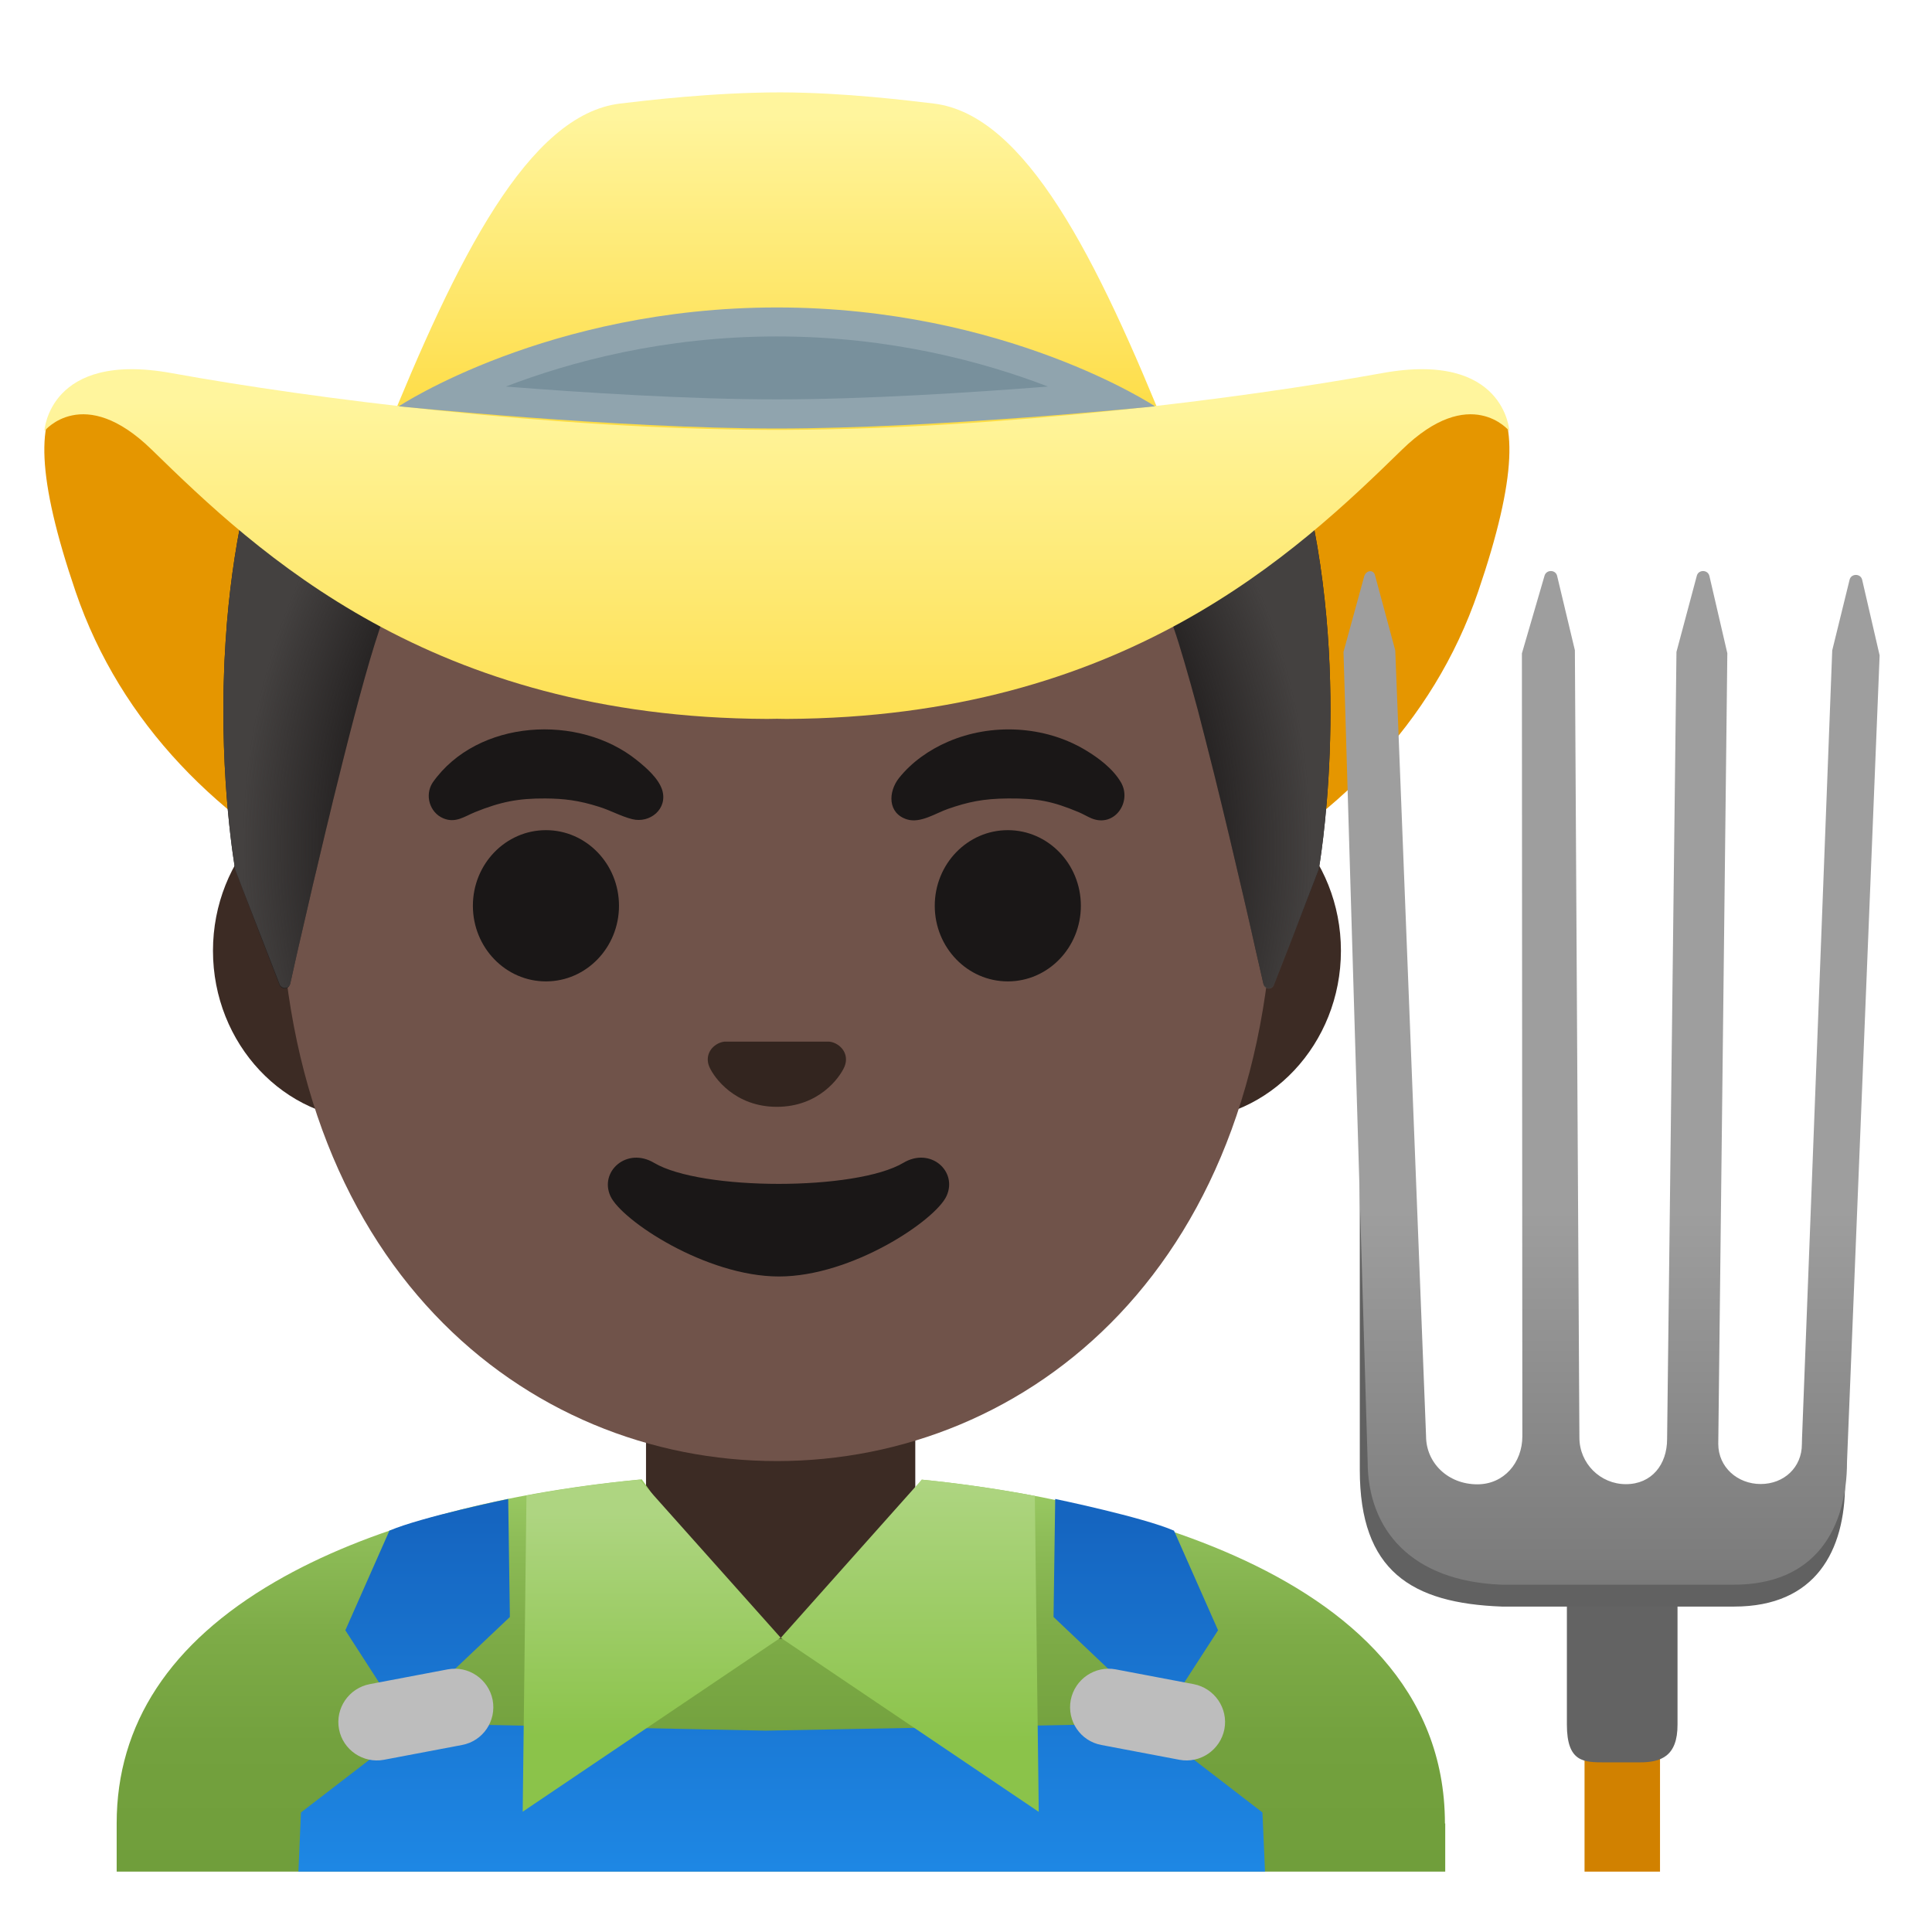 <svg style="enable-background:new 0 0 128 128;" viewBox="0 0 128 128" xmlns="http://www.w3.org/2000/svg" xmlns:xlink="http://www.w3.org/1999/xlink">
  <g id="hat_x5F_back">
    <path d="M51.47,37.93C25.35,37.24-5.38,8.76,5.01,39.2c5.98,17.5,26.2,26.03,46.46,25.77 c20.26,0.26,40.48-8.26,46.46-25.77C108.32,8.76,77.59,37.24,51.47,37.93z" style="fill:#E59600;"/>
  </g>
  <g id="neck">
    <path d="M51.72,90.68H42.8v10.68c0,4.83,3.63,8.74,8.11,8.74h1.62c4.48,0,8.11-3.92,8.11-8.74V90.68H51.72z" style="fill:#3C2B24;"/>
  </g>
  <g id="ears">
    <path d="M78.31,51.78h-7.24H31.87h-7.24c-5.79,0-10.52,5.04-10.52,11.21S18.84,74.2,24.63,74.2h7.24h39.21 h7.24c5.79,0,10.52-5.04,10.52-11.21S84.1,51.78,78.31,51.78z" style="fill:#3C2B24;"/>
  </g>
  <g id="head">
    <path d="M51.47,13.11L51.47,13.11L51.47,13.11c-17.1,0-32.93,18.28-32.93,44.59 c0,26.17,16.31,39.1,32.93,39.1S84.4,83.87,84.4,57.7C84.4,31.39,68.57,13.11,51.47,13.11z" style="fill:#70534A;"/>
  </g>
  <g id="eyebrows">
    <path d="M28.67,51.84c2.95-4.19,9.68-4.58,13.53-1.47c0.61,0.49,1.42,1.19,1.67,1.96 c0.39,1.26-0.81,2.24-1.99,1.94c-0.75-0.19-1.45-0.59-2.2-0.82c-1.35-0.43-2.33-0.54-3.55-0.55c-1.8-0.01-2.96,0.22-4.67,0.91 c-0.7,0.29-1.28,0.74-2.08,0.41C28.46,53.84,28.12,52.67,28.67,51.84z" style="fill:#1A1717;"/>
    <path d="M72.32,54.22c-0.29-0.12-0.56-0.29-0.85-0.41c-1.76-0.74-2.76-0.92-4.67-0.91 c-1.68,0.01-2.69,0.24-3.99,0.69c-0.81,0.28-1.82,0.97-2.71,0.7c-1.3-0.4-1.26-1.82-0.55-2.73c0.85-1.07,2.01-1.88,3.26-2.42 c2.87-1.24,6.38-1.07,9.08,0.54c0.89,0.53,1.85,1.25,2.38,2.16C75.01,53.13,73.84,54.84,72.32,54.22z" style="fill:#1A1717;"/>
  </g>
  <g id="eyes">
    <ellipse cx="36.17" cy="60.01" rx="4.84" ry="5.01" style="fill:#1A1717;"/>
    <ellipse cx="66.77" cy="60.01" rx="4.84" ry="5.01" style="fill:#1A1717;"/>
  </g>
  <path id="mouth" d="M59.85,77.04c-3.13,1.86-13.39,1.86-16.52,0c-1.8-1.07-3.63,0.57-2.89,2.2 c0.73,1.61,6.33,5.33,11.17,5.33s10.36-3.72,11.1-5.33C63.46,77.6,61.65,75.97,59.85,77.04z" style="fill:#1A1717;"/>
  <path id="nose" d="M55.26,69.09c-0.1-0.04-0.21-0.07-0.32-0.08H48c-0.11,0.01-0.21,0.04-0.32,0.08 C47.05,69.35,46.7,70,47,70.69c0.3,0.69,1.68,2.64,4.47,2.64c2.79,0,4.17-1.95,4.47-2.64C56.24,70,55.89,69.35,55.26,69.09z" style="fill:#33251F;"/>
  <g id="hairGroup">
    <path id="hair" d="M87.37,57.6c0,0-0.05,0.13-0.14,0.36l-0.12,0.32l-0.34,0.87 c-0.03,0.09-0.06,0.17-0.1,0.26l-2.27,5.8c-0.13,0.34-0.62,0.31-0.7-0.05c-0.13-0.56-0.3-1.3-0.5-2.18 c-0.22-1.01-0.5-2.21-0.8-3.51c-0.58-2.49-1.26-5.37-1.95-8.15c-0.38-1.5-0.75-2.98-1.11-4.35c-0.31-1.14-0.6-2.2-0.88-3.14 c-0.25-0.86-0.49-1.63-0.71-2.26c-0.07-0.22-0.14-0.42-0.21-0.6c-1.03-2.74-3.87-4.33-6.75-3.81c-4.42,0.8-11.46,1.8-19.24,1.8 c-0.02,0-0.05-0.01-0.08-0.01c-0.03,0-0.05,0.01-0.08,0.01c-7.77,0-14.82-1-19.24-1.8c-2.88-0.52-5.72,1.07-6.75,3.81 c-0.71,1.88-1.7,5.52-2.69,9.47c-0.12,0.48-0.24,0.96-0.36,1.45c-0.19,0.74-0.37,1.5-0.55,2.25c-0.15,0.6-0.29,1.2-0.43,1.79 c-0.01,0.01-0.01,0.02-0.01,0.04c-0.14,0.58-0.28,1.16-0.41,1.73c-0.01,0.02-0.01,0.03-0.01,0.04c-0.14,0.57-0.27,1.13-0.39,1.66 c-0.26,1.11-0.5,2.15-0.71,3.06c-0.15,0.66-0.29,1.25-0.4,1.77c-0.08,0.35-0.15,0.67-0.21,0.94c-0.01,0.05-0.03,0.09-0.05,0.12 c-0.13,0.27-0.53,0.28-0.66-0.03c-0.69-1.76-2-5.19-2.61-6.79l-0.07-0.19c-0.07-0.18-0.13-0.33-0.17-0.44l-0.09-0.24 c0,0-1.04-5.79-0.72-13.5c0.01-0.25,0.02-0.51,0.04-0.77c0.02-0.51,0.06-1.04,0.1-1.57c0.01-0.22,0.03-0.44,0.05-0.66 c0.23-2.68,0.64-5.53,1.32-8.39h70.2C89.57,45.31,87.37,57.6,87.37,57.6z" style="fill:#232020;"/>
    <radialGradient id="hairHighlights_1_" cx="51.473" cy="71.789" gradientTransform="matrix(1 0 0 -1.128 0 137.202)" gradientUnits="userSpaceOnUse" r="35.435">
      <stop offset="0.794" style="stop-color:#444140;stop-opacity:0"/>
      <stop offset="1" style="stop-color:#444140"/>
    </radialGradient>
    <path id="hairHighlights" d="M87.37,57.6c0,0-0.05,0.13-0.14,0.36l-0.12,0.32 c-0.09,0.24-0.21,0.54-0.34,0.87c-0.03,0.09-0.06,0.17-0.1,0.26c-0.67,1.77-1.69,4.4-2.27,5.86c-0.13,0.34-0.61,0.3-0.69-0.05 c0-0.02-0.01-0.04-0.01-0.06c-0.13-0.56-0.3-1.3-0.5-2.18c-0.23-1.01-0.5-2.21-0.8-3.51c-0.58-2.49-1.26-5.37-1.95-8.15 c-0.37-1.51-0.75-2.98-1.11-4.35c-0.31-1.14-0.6-2.2-0.88-3.14c-0.25-0.86-0.49-1.63-0.71-2.26c-0.07-0.22-0.14-0.42-0.21-0.6 c-1.03-2.74-3.87-4.33-6.75-3.81c-4.42,0.8-11.46,1.8-19.24,1.8c-0.02,0-0.05-0.01-0.08-0.01c-0.03,0-0.05,0.01-0.08,0.01 c-7.77,0-14.82-1-19.24-1.8c-2.88-0.52-5.72,1.07-6.75,3.81c-0.71,1.88-1.7,5.52-2.69,9.47c-0.12,0.48-0.24,0.96-0.36,1.45 c-0.19,0.74-0.37,1.5-0.55,2.25c-0.15,0.6-0.29,1.2-0.43,1.79c-0.01,0.01-0.01,0.02-0.01,0.04c-0.14,0.59-0.28,1.17-0.41,1.73 c-0.01,0.02-0.01,0.03-0.01,0.04c-0.14,0.57-0.26,1.12-0.39,1.66c-0.26,1.11-0.5,2.15-0.71,3.06c-0.15,0.66-0.28,1.26-0.4,1.77 c-0.08,0.35-0.15,0.67-0.21,0.94c-0.01,0.05-0.03,0.09-0.05,0.12c-0.15,0.23-0.53,0.22-0.65-0.07l-2.62-6.75l-0.07-0.19l-0.17-0.44 l-0.09-0.24c0,0-1.04-5.79-0.72-13.5c0.01-0.25,0.02-0.51,0.04-0.77c0.02-0.51,0.06-1.04,0.1-1.57c0.01-0.22,0.03-0.44,0.05-0.66 c0.23-2.68,0.64-5.53,1.32-8.39h70.2C89.57,45.31,87.37,57.6,87.37,57.6z" style="fill:url(#hairHighlights_1_);"/>
  </g>
  <g id="hat_front">
    <g>
      <linearGradient id="SVGID_1_" gradientTransform="matrix(1 0 0 -1 0 128)" gradientUnits="userSpaceOnUse" x1="51.471" x2="51.471" y1="120.426" y2="96.641">
        <stop offset="2.800000e-03" style="stop-color:#FFF59D"/>
        <stop offset="0.553" style="stop-color:#FEE565"/>
        <stop offset="0.996" style="stop-color:#FDD835"/>
      </linearGradient>
      <path d="M77.49,29.04C72.67,17.05,67.93,7.59,61.86,6.86C60.24,6.67,56,6.13,51.71,6.12 c-4.45,0-8.95,0.54-10.62,0.74c-6.07,0.73-10.81,10.19-15.64,22.17C22.83,35.53,80.11,35.53,77.49,29.04z" style="fill:url(#SVGID_1_);"/>
    </g>
    <g>
      <linearGradient id="SVGID_2_" gradientTransform="matrix(1 0 0 -1 0 128)" gradientUnits="userSpaceOnUse" x1="51.47" x2="51.47" y1="101.453" y2="72.425">
        <stop offset="2.800000e-03" style="stop-color:#FFF59D"/>
        <stop offset="0.553" style="stop-color:#FEE565"/>
        <stop offset="0.996" style="stop-color:#FDD835"/>
      </linearGradient>
      <path d="M91.57,24.72c-9.43,1.71-25.18,3.7-39.53,3.76c-0.19,0-0.38,0-0.57,0c-0.19,0-0.38,0-0.57,0 c-14.35-0.06-30.1-2.05-39.53-3.76c-8.14-1.48-8.43,3.84-8.43,3.84s2.58-3.19,7.11,1.23c7.03,6.86,18.48,17.75,40.77,17.84 c0.22,0,0.43-0.01,0.65-0.01c0.22,0,0.43,0.01,0.65,0.01c22.3-0.1,33.74-10.98,40.77-17.84c4.53-4.42,7.11-1.23,7.11-1.23 S99.71,23.24,91.57,24.72z" style="fill:url(#SVGID_2_);"/>
    </g>
    <g>
      <path d="M51.47,27.43c-7.54,0-17.02-0.75-21.84-1.17c3.86-1.89,11.66-4.92,21.84-4.92 s17.97,3.04,21.84,4.92C68.49,26.68,59.01,27.43,51.47,27.43z" style="fill:#78909C;"/>
      <path d="M51.47,22.29c7.54,0,13.75,1.7,17.96,3.32c-5.09,0.4-12.11,0.85-17.96,0.85s-12.87-0.45-17.96-0.85 C37.73,23.99,43.94,22.29,51.47,22.29 M51.47,20.37c-15.18,0-25.05,6.55-25.05,6.55s14.37,1.47,25.05,1.47s25.05-1.47,25.05-1.47 S66.65,20.37,51.47,20.37L51.47,20.37z" style="fill:#90A4AE;"/>
    </g>
  </g>
  <g id="fork">
    <line style="fill:none;stroke:#D18100;stroke-width:5;stroke-miterlimit:10;" x1="107.48" x2="107.48" y1="109.01" y2="124"/>
    <path d="M108.64,116.76h-2.32c-1.39,0-2.51,0-2.51-2.51v-12.01h7.33v12.01 C111.15,116.38,110.02,116.76,108.64,116.76z" style="fill:#636363;"/>
    <path d="M116.73,99.5c-1.84,0-7.74,0.06-9.07,0.06c-2.12,0-7.74-0.19-10.03-0.19 c-7.48,0-7.54-26.69-7.54-26.69v24.71c0,6.69,3.42,8.83,9.42,9.05h15.38c5.42,0,7.35-3.71,7.35-8.15l-0.38-4.86 C121.84,93.44,120.39,99.5,116.73,99.5z" style="fill:#616161;"/>
    <linearGradient id="SVGID_3_" gradientTransform="matrix(1 0 0 -1 0 128)" gradientUnits="userSpaceOnUse" x1="106.778" x2="106.778" y1="19.532" y2="78.202">
      <stop offset="0" style="stop-color:#757575"/>
      <stop offset="0.482" style="stop-color:#9E9E9E"/>
    </linearGradient>
    <path d="M123.37,38.4c-0.11-0.42-0.73-0.41-0.83,0.01l-1.15,4.68l-2,52.18c0,0-0.01,0.27-0.01,0.41 c0,1.54-1.19,2.64-2.73,2.64s-2.81-1.12-2.81-2.66c0-0.22,0.6-52.38,0.6-52.38l-1.19-5.13c-0.11-0.42-0.72-0.42-0.83-0.01 l-1.35,5.05l-0.62,52.15c0,1.7-1.03,2.99-2.73,2.99c-1.7,0-3.08-1.38-3.08-3.08l-0.3-52.17l-1.18-4.94c-0.11-0.41-0.71-0.41-0.83,0 l-1.5,5.15l0.03,51.86c0,1.76-1.22,3.19-2.98,3.19c-1.96,0-3.4-1.43-3.4-3.19l-2.04-52.06l-1.34-4.97 c-0.11-0.42-0.6-0.34-0.72,0.07l-1.37,5l1.6,53.63c0,4.52,2.88,7.94,8.88,8.17h15.38c5.42,0,7.5-3.73,7.5-8.17l2.16-53.4 L123.37,38.4z" style="fill:url(#SVGID_3_);"/>
  </g>
  <g id="farmer_x5F_overall_1_">
    <linearGradient id="SVGID_4_" gradientTransform="matrix(1 0 0 -1 0 128)" gradientUnits="userSpaceOnUse" x1="51.72" x2="51.72" y1="4" y2="29.982">
      <stop offset="0" style="stop-color:#709E3B"/>
      <stop offset="0.328" style="stop-color:#73A13E"/>
      <stop offset="0.595" style="stop-color:#7DAB47"/>
      <stop offset="0.839" style="stop-color:#8DBC57"/>
      <stop offset="1" style="stop-color:#9CCC65"/>
    </linearGradient>
    <path d="M95.73,120.81c0-17.79-25.56-21.89-34.66-22.78l-7.67,10.54l-3.33,0l-7.55-10.56 c-9.85,0.93-18.23,3.27-24.28,6.78c-6.98,4.05-10.51,9.44-10.51,16.01V124h88.02V120.81z" style="fill:url(#SVGID_4_);"/>
    <g>
      <linearGradient id="SVGID_5_" gradientTransform="matrix(1 0 0 -1 0 128)" gradientUnits="userSpaceOnUse" x1="51.791" x2="51.791" y1="3.482" y2="28.074">
        <stop offset="0" style="stop-color:#1E88E5"/>
        <stop offset="1" style="stop-color:#1565C0"/>
      </linearGradient>
      <polygon points="83.64,120.08 76.47,114.56 76.72,114.17 50.73,114.66 26.86,114.17 27.11,114.56 19.94,120.08 19.77,124 83.81,124 " style="fill:url(#SVGID_5_);"/>
      <linearGradient id="SVGID_6_" gradientTransform="matrix(1 0 0 -1 0 128)" gradientUnits="userSpaceOnUse" x1="28.334" x2="28.334" y1="4.008" y2="27.385">
        <stop offset="0" style="stop-color:#1E88E5"/>
        <stop offset="1" style="stop-color:#1565C0"/>
      </linearGradient>
      <path d="M33.78,107.13l-0.11-7.82c0,0-5.79,1.2-7.87,2.1l-2.92,6.6l3.78,5.86L33.78,107.13z" style="fill:url(#SVGID_6_);"/>
      <linearGradient id="SVGID_7_" gradientTransform="matrix(-1 0 0 -1 141.162 128)" gradientUnits="userSpaceOnUse" x1="65.915" x2="65.915" y1="4.008" y2="27.385">
        <stop offset="0" style="stop-color:#1E88E5"/>
        <stop offset="1" style="stop-color:#1565C0"/>
      </linearGradient>
      <path d="M69.8,107.13l0.11-7.82c0,0,5.79,1.2,7.87,2.1l2.92,6.6l-3.79,5.86L69.8,107.13z" style="fill:url(#SVGID_7_);"/>
    </g>
    <path d="M72.97,115.61l5.17,0.98c1.38,0.26,2.71-0.65,2.98-2.03l0,0c0.26-1.38-0.65-2.71-2.03-2.98 l-5.17-0.98c-1.38-0.26-2.71,0.65-2.98,2.03l0,0C70.68,114.02,71.58,115.35,72.97,115.61z" style="fill:#BDBDBD;"/>
    <path d="M30.61,115.61l-5.17,0.98c-1.38,0.26-2.72-0.65-2.98-2.03l0,0c-0.26-1.38,0.65-2.71,2.03-2.98 l5.17-0.98c1.38-0.26,2.71,0.65,2.98,2.03l0,0C32.9,114.02,32,115.35,30.61,115.61z" style="fill:#BDBDBD;"/>
    <linearGradient id="SVGID_8_" gradientTransform="matrix(1 0 0 -1 0 128)" gradientUnits="userSpaceOnUse" x1="43.175" x2="43.175" y1="27.731" y2="12.954">
      <stop offset="0" style="stop-color:#AED581"/>
      <stop offset="1" style="stop-color:#8BC34A"/>
    </linearGradient>
    <path d="M42.38,98.03c-2.61,0.25-5.11,0.61-7.5,1.05l-0.25,20.95l17.09-11.53L42.38,98.03z" style="fill:url(#SVGID_8_);"/>
    <linearGradient id="SVGID_9_" gradientTransform="matrix(1 0 0 -1 0 128)" gradientUnits="userSpaceOnUse" x1="60.265" x2="60.265" y1="29.912" y2="12.478">
      <stop offset="0" style="stop-color:#AED581"/>
      <stop offset="1" style="stop-color:#8BC34A"/>
    </linearGradient>
    <path d="M68.56,99.11c-2.96-0.56-5.59-0.89-7.49-1.08l0,0l-9.34,10.48l17.09,11.53L68.56,99.11z" style="fill:url(#SVGID_9_);"/>
  </g>
</svg>